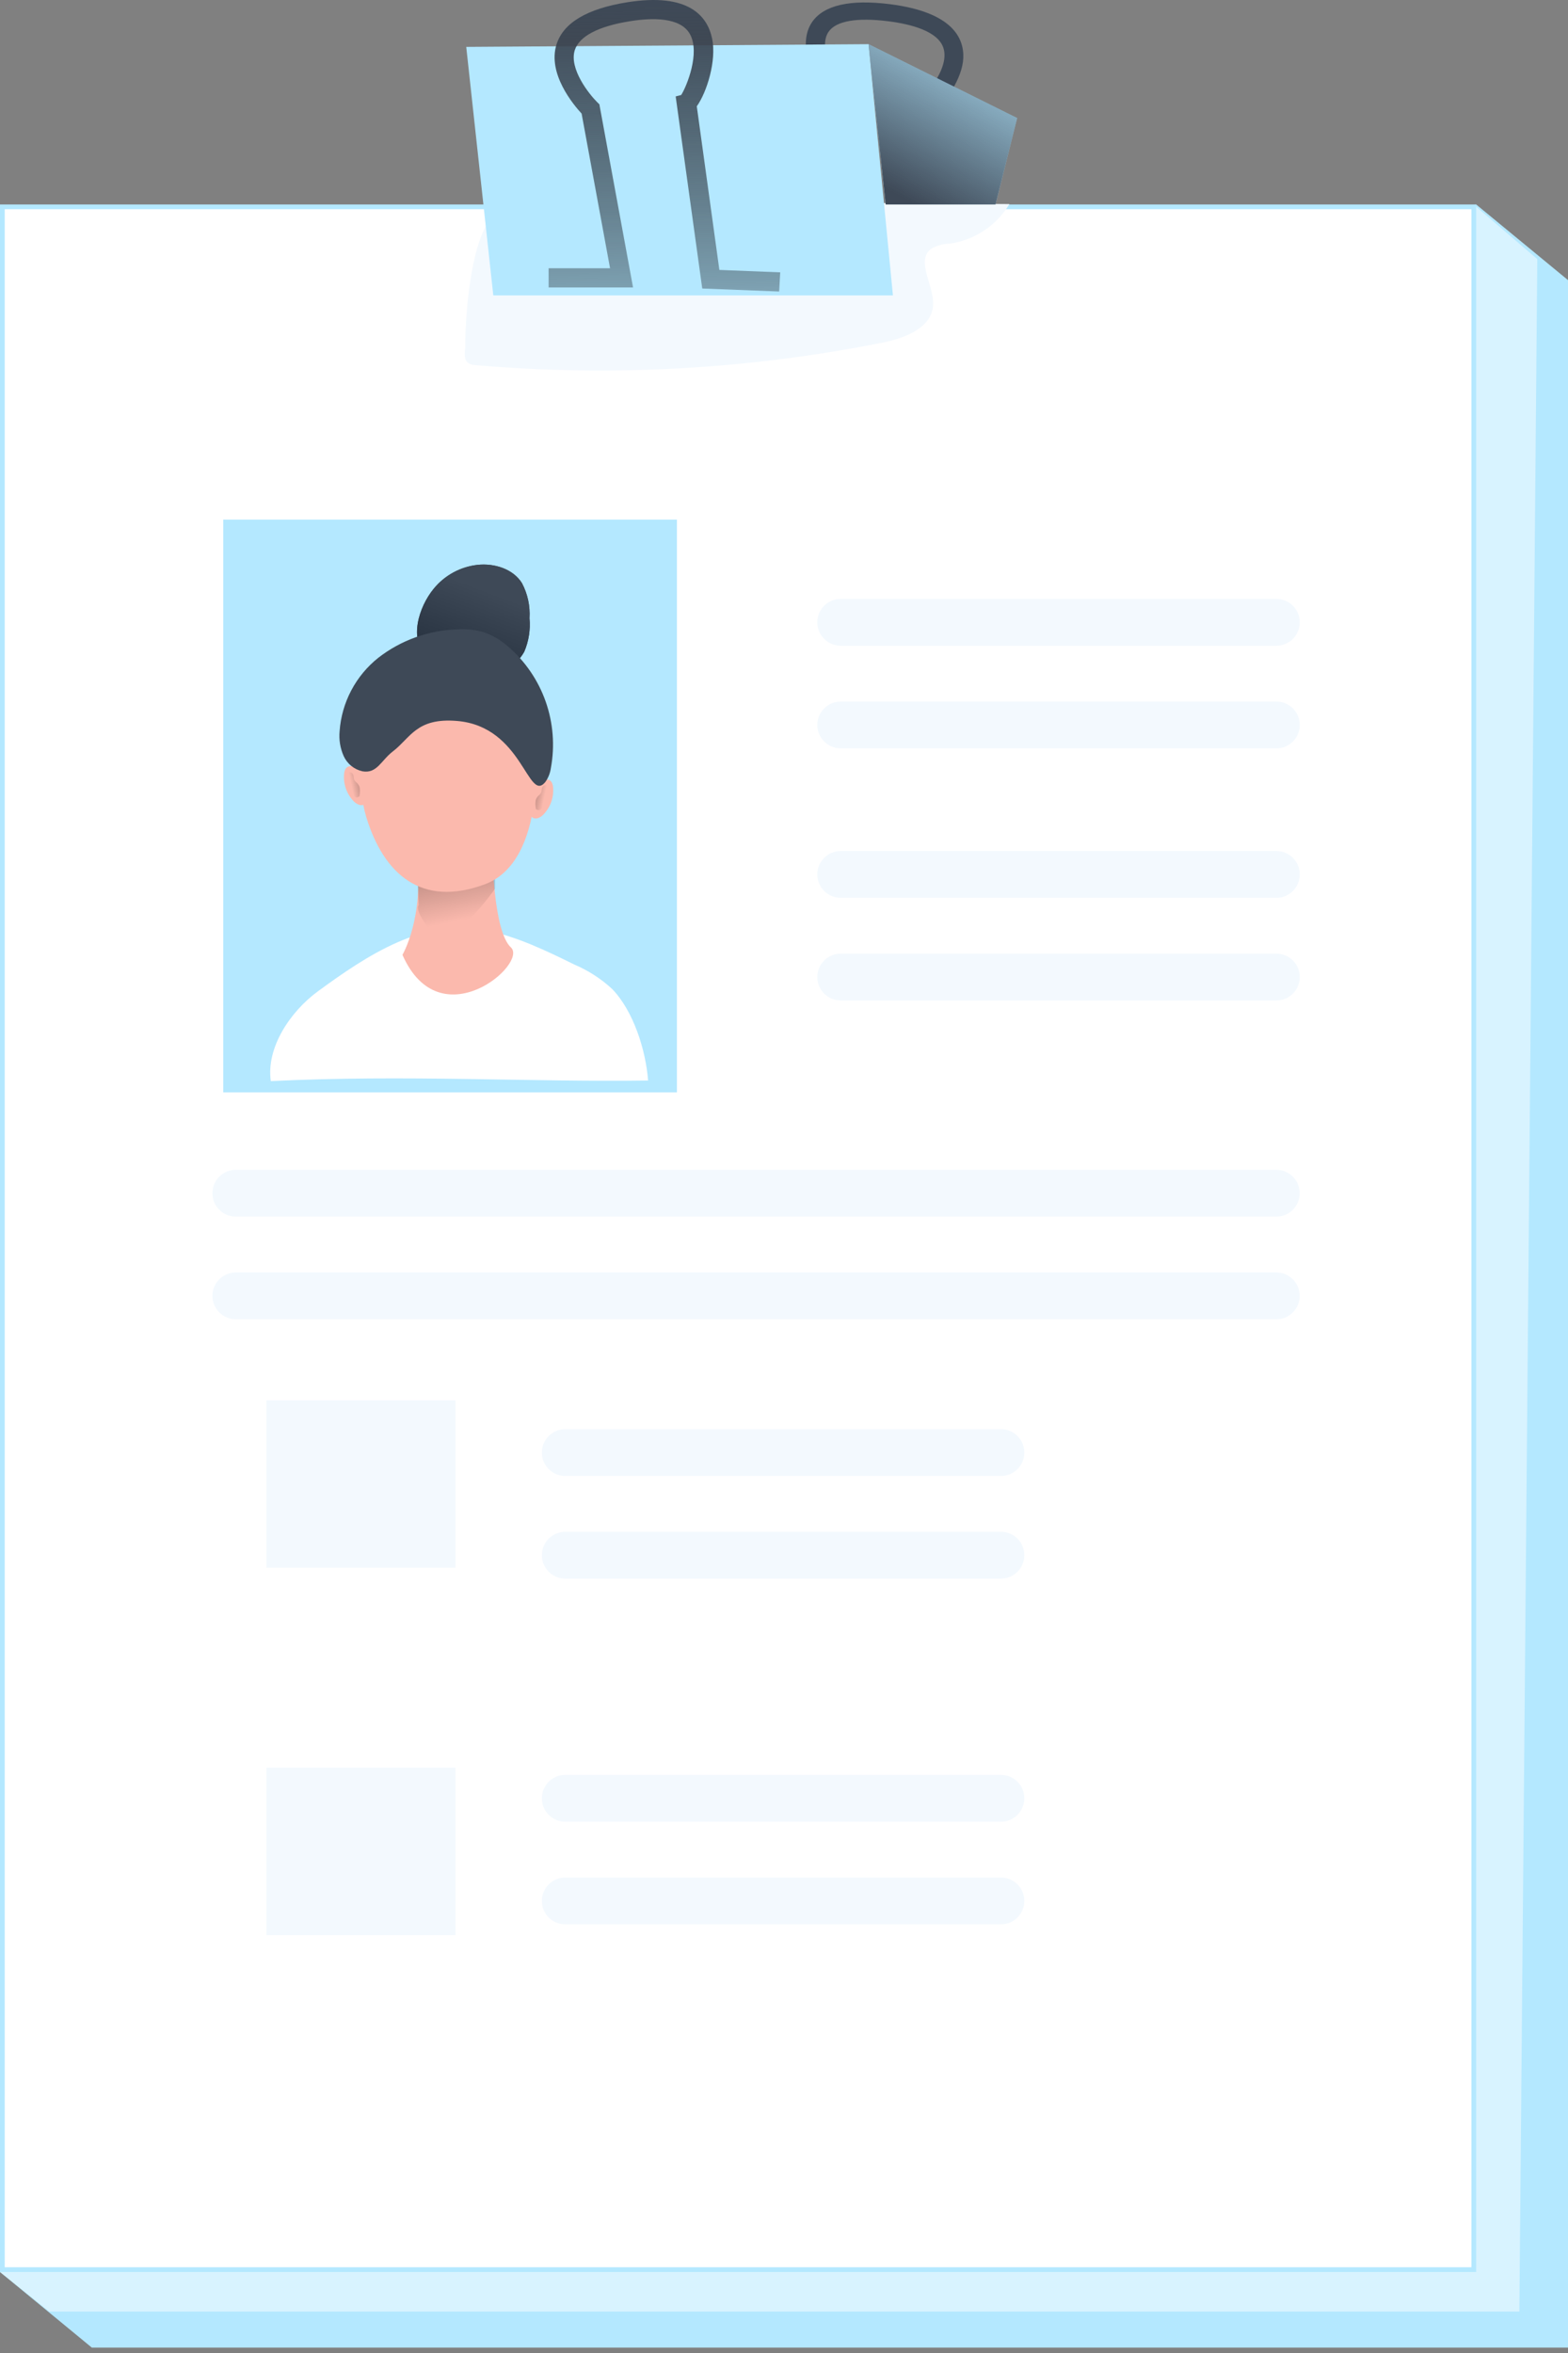 <svg width="166" height="249" viewBox="0 0 166 249" fill="none" xmlns="http://www.w3.org/2000/svg">
<rect x="0" y="0" width="166" height="249" fill="#808080" stroke="none"/>
<path d="M102.492 31.16L94.724 28.72L96.846 10.439H97.468C98.24 9.817 100.494 7.121 99.89 5.123C99.348 3.293 96.435 2.559 94.076 2.254C90.727 1.831 88.536 2.21 87.733 3.343C86.657 4.874 88.076 7.75 88.717 8.727L88.885 8.982L87.715 26.654L79.094 24.276L79.579 22.527L85.823 24.276L86.806 9.337C86.183 8.323 84.316 4.719 85.991 2.31C87.235 0.542 89.999 -0.087 94.219 0.443C100.811 1.283 102.075 4.009 101.981 6.15C101.888 8.292 100.076 10.918 98.713 11.896L96.902 27.457L103.052 29.386L102.492 31.16Z" fill="url(#paint0_linear_1_1383)"/>
<path d="M166 248.431H9.723L0 240.426L9.723 29.641L156.277 21.637L166 29.641V248.431Z" fill="#B4E8FF"/>
<path d="M160.852 244.616H5.217L0 240.426L5.148 28.882L156.105 21.723L162.748 27.417L160.852 244.616Z" fill="#D8F3FF"/>
<path d="M0.25 240.176V21.887H156.027V240.176H0.25Z" fill="white" stroke="#B4E8FF" stroke-width="0.5"/>
<path d="M49.247 36.862C49.166 37.416 49.129 38.107 49.577 38.418C49.821 38.565 50.101 38.643 50.386 38.642C64.783 39.888 79.283 39.083 93.453 36.252C95.787 35.785 98.613 34.714 98.781 32.343C98.937 30.239 96.914 27.668 98.545 26.349C99.156 25.982 99.855 25.787 100.568 25.782C101.861 25.594 103.096 25.12 104.184 24.397C105.272 23.674 106.186 22.718 106.861 21.599L65.997 21.27C62.026 21.238 54.793 19.57 51.955 23.137C49.758 25.869 49.247 33.613 49.247 36.862Z" fill="#F3F9FE"/>
<path d="M94.531 31.26H52.224L49.36 4.962L91.954 4.675L94.531 31.26Z" fill="#B4E8FF"/>
<path d="M91.953 4.675L107.683 12.493L105.392 21.637H93.765L91.953 4.675Z" fill="#B4E8FF"/>
<path d="M91.953 4.675L107.683 12.493L105.392 21.637H93.765L91.953 4.675Z" fill="url(#paint1_linear_1_1383)"/>
<path d="M82.487 30.849L74.345 30.532L71.532 10.203L72.117 10.053C72.696 9.144 74.152 5.584 73.038 3.605C72.03 1.799 69.023 1.868 66.677 2.248C63.334 2.783 61.318 3.841 60.851 5.304C60.228 7.271 62.351 9.947 63.222 10.812L63.453 11.037L67.019 30.419H58.081V28.39H64.585L61.573 12.02C60.726 11.105 57.931 7.794 58.921 4.688C59.643 2.416 62.145 0.922 66.391 0.243C72.963 -0.809 74.906 1.75 75.391 4.09C75.877 6.43 74.818 9.792 73.766 11.248L76.157 28.565L82.599 28.82L82.487 30.849Z" fill="url(#paint2_linear_1_1383)"/>
<path d="M71.662 54.987H23.634V115.595H71.662V54.987Z" fill="#B4E8FF"/>
<path d="M135.127 63.378H89.004C87.635 63.378 86.526 64.487 86.526 65.855C86.526 67.224 87.635 68.333 89.004 68.333H135.127C136.495 68.333 137.604 67.224 137.604 65.855C137.604 64.487 136.495 63.378 135.127 63.378Z" fill="#F3F9FE"/>
<path d="M135.127 74.24H89.004C87.635 74.24 86.526 75.349 86.526 76.717C86.526 78.085 87.635 79.194 89.004 79.194H135.127C136.495 79.194 137.604 78.085 137.604 76.717C137.604 75.349 136.495 74.24 135.127 74.24Z" fill="#F3F9FE"/>
<path d="M135.127 90.056H89.004C87.635 90.056 86.526 91.165 86.526 92.534C86.526 93.902 87.635 95.011 89.004 95.011H135.127C136.495 95.011 137.604 93.902 137.604 92.534C137.604 91.165 136.495 90.056 135.127 90.056Z" fill="#F3F9FE"/>
<path d="M135.127 100.918H89.004C87.635 100.918 86.526 102.027 86.526 103.395C86.526 104.763 87.635 105.872 89.004 105.872H135.127C136.495 105.872 137.604 104.763 137.604 103.395C137.604 102.027 136.495 100.918 135.127 100.918Z" fill="#F3F9FE"/>
<path d="M105.966 151.236H59.843C58.475 151.236 57.365 152.345 57.365 153.713C57.365 155.082 58.475 156.191 59.843 156.191H105.966C107.334 156.191 108.443 155.082 108.443 153.713C108.443 152.345 107.334 151.236 105.966 151.236Z" fill="#F3F9FE"/>
<path d="M105.966 162.098H59.843C58.475 162.098 57.365 163.207 57.365 164.575C57.365 165.943 58.475 167.053 59.843 167.053H105.966C107.334 167.053 108.443 165.943 108.443 164.575C108.443 163.207 107.334 162.098 105.966 162.098Z" fill="#F3F9FE"/>
<path d="M105.966 187.823H59.843C58.475 187.823 57.365 188.933 57.365 190.301C57.365 191.669 58.475 192.778 59.843 192.778H105.966C107.334 192.778 108.443 191.669 108.443 190.301C108.443 188.933 107.334 187.823 105.966 187.823Z" fill="#F3F9FE"/>
<path d="M105.966 198.685H59.843C58.475 198.685 57.365 199.794 57.365 201.163C57.365 202.531 58.475 203.64 59.843 203.64H105.966C107.334 203.64 108.443 202.531 108.443 201.163C108.443 199.794 107.334 198.685 105.966 198.685Z" fill="#F3F9FE"/>
<path d="M135.12 123.792H24.966C23.598 123.792 22.488 124.902 22.488 126.27C22.488 127.638 23.598 128.747 24.966 128.747H135.12C136.488 128.747 137.597 127.638 137.597 126.27C137.597 124.902 136.488 123.792 135.12 123.792Z" fill="#F3F9FE"/>
<path d="M135.12 134.654H24.966C23.598 134.654 22.488 135.763 22.488 137.132C22.488 138.5 23.598 139.609 24.966 139.609H135.12C136.488 139.609 137.597 138.5 137.597 137.132C137.597 135.763 136.488 134.654 135.12 134.654Z" fill="#F3F9FE"/>
<path d="M48.222 148.186H28.21V165.907H48.222V148.186Z" fill="#F3F9FE"/>
<path d="M48.222 187.064H28.21V204.785H48.222V187.064Z" fill="#F3F9FE"/>
<path d="M33.649 104.908C30.755 107.03 28.159 110.846 28.669 114.406C42.843 113.709 56.294 114.524 68.612 114.344C68.363 111.107 67.062 106.993 64.809 104.659C63.635 103.574 62.283 102.701 60.812 102.076C57.812 100.6 54.769 99.131 51.476 98.447C44.903 97.059 38.822 101.123 33.649 104.908Z" fill="white"/>
<path d="M58.547 83.259C58.601 83.779 58.544 84.304 58.379 84.8C58.213 85.296 57.944 85.751 57.588 86.135C57.423 86.332 57.208 86.482 56.966 86.57C55.721 86.975 55.665 84.46 56.02 83.744C56.443 82.929 58.36 81.641 58.547 83.259Z" fill="#FBB9AD"/>
<path d="M36.432 81.852C36.377 82.372 36.434 82.897 36.598 83.393C36.762 83.889 37.03 84.344 37.384 84.728C37.554 84.921 37.767 85.071 38.007 85.163C39.252 85.568 39.308 83.047 38.947 82.338C38.536 81.541 36.619 80.234 36.432 81.852Z" fill="#FBB9AD"/>
<path d="M45.911 62.307C47.069 60.883 48.742 59.973 50.567 59.774C52.335 59.587 54.302 60.197 55.248 61.691C55.859 62.837 56.139 64.13 56.057 65.426C56.167 66.627 55.979 67.838 55.509 68.949C54.935 69.997 53.999 70.8 52.876 71.209C50.287 72.229 47.231 71.401 45.226 69.559C43.222 67.716 44.343 64.212 45.911 62.307Z" fill="#3E4957"/>
<path d="M45.911 62.307C47.069 60.883 48.742 59.973 50.567 59.774C52.335 59.587 54.302 60.197 55.248 61.691C55.859 62.837 56.139 64.13 56.057 65.426C56.167 66.627 55.979 67.838 55.509 68.949C54.935 69.997 53.999 70.8 52.876 71.209C50.287 72.229 47.231 71.401 45.226 69.559C43.222 67.716 44.343 64.212 45.911 62.307Z" fill="url(#paint3_linear_1_1383)"/>
<path d="M52.136 90.293C52.136 90.293 52.21 98.521 54.084 100.252C55.958 101.982 46.577 110.068 42.606 101.042C42.606 101.042 44.915 97.146 44.125 90.579C43.334 84.012 52.136 90.293 52.136 90.293Z" fill="#FBB9AD"/>
<path d="M52.41 92.241V94.046C52.41 94.046 47.648 100.893 45.7 98.596C43.752 96.299 44.325 95.783 44.325 95.783L44.113 90.585L52.41 92.241Z" fill="url(#paint4_linear_1_1383)"/>
<path d="M56.674 78.528C56.674 78.528 58.043 91.089 51.327 93.579C44.611 96.069 40.608 92.496 38.766 86.433C36.924 80.371 39.743 68.134 46.858 69.322C53.972 70.511 56.674 78.528 56.674 78.528Z" fill="#FBB9AD"/>
<path d="M57.738 82.748C58.045 82.314 58.243 81.812 58.317 81.286C58.754 78.928 58.564 76.497 57.767 74.236C56.969 71.975 55.592 69.963 53.773 68.401C53.035 67.75 52.179 67.245 51.252 66.913C50.328 66.64 49.363 66.534 48.402 66.602C45.369 66.696 42.445 67.749 40.048 69.609C38.865 70.55 37.891 71.726 37.186 73.063C36.481 74.4 36.061 75.869 35.953 77.377C35.869 78.27 36.015 79.17 36.376 79.991C36.559 80.4 36.834 80.76 37.181 81.043C37.528 81.327 37.937 81.525 38.374 81.622C39.924 81.889 40.347 80.458 41.605 79.505C43.472 78.068 44.094 75.933 48.389 76.294C55.373 76.879 55.871 85.045 57.738 82.748Z" fill="#3E4957"/>
<path d="M37.676 82.749C37.594 82.674 37.529 82.582 37.483 82.481C37.455 82.363 37.438 82.242 37.434 82.12C37.417 82.001 37.36 81.891 37.272 81.809C37.224 81.77 37.168 81.745 37.108 81.734C37.049 81.723 36.987 81.727 36.929 81.746C36.88 81.769 36.837 81.802 36.801 81.843C36.766 81.884 36.74 81.931 36.724 81.983C36.697 82.087 36.682 82.193 36.68 82.3C36.638 82.714 36.7 83.131 36.861 83.514C37.013 83.778 37.209 84.013 37.44 84.211C37.48 84.26 37.529 84.301 37.584 84.331C37.64 84.361 37.701 84.379 37.763 84.386C37.844 84.38 37.922 84.352 37.987 84.305C38.018 84.289 38.045 84.268 38.068 84.243C38.074 84.212 38.074 84.18 38.068 84.149C38.121 83.865 38.121 83.574 38.068 83.29C37.995 83.074 37.858 82.885 37.676 82.749Z" fill="url(#paint5_linear_1_1383)"/>
<path d="M57.115 84.099C57.197 84.024 57.263 83.933 57.308 83.832C57.337 83.716 57.354 83.597 57.358 83.477C57.373 83.356 57.433 83.245 57.526 83.166C57.57 83.124 57.625 83.096 57.684 83.084C57.744 83.072 57.805 83.077 57.862 83.097C57.91 83.121 57.953 83.154 57.989 83.195C58.024 83.235 58.051 83.283 58.068 83.334C58.095 83.439 58.109 83.548 58.111 83.657C58.153 84.071 58.091 84.488 57.931 84.871C57.778 85.132 57.582 85.366 57.352 85.562C57.27 85.66 57.154 85.725 57.028 85.743C56.947 85.735 56.869 85.705 56.804 85.655C56.771 85.644 56.743 85.622 56.723 85.593C56.717 85.562 56.717 85.531 56.723 85.5C56.67 85.218 56.67 84.929 56.723 84.647C56.796 84.43 56.933 84.239 57.115 84.099Z" fill="url(#paint6_linear_1_1383)"/>
<defs>
<linearGradient id="paint0_linear_1_1383" x1="86.842" y1="41.788" x2="98.049" y2="-0.32" gradientUnits="userSpaceOnUse">
<stop stop-color="#3E4957"/>
<stop offset="0.95" stop-color="#3E4957"/>
</linearGradient>
<linearGradient id="paint1_linear_1_1383" x1="104.813" y1="1.712" x2="94.238" y2="21.438" gradientUnits="userSpaceOnUse">
<stop stop-color="#3E4957" stop-opacity="0"/>
<stop offset="0.95" stop-color="#3E4957"/>
</linearGradient>
<linearGradient id="paint2_linear_1_1383" x1="70.592" y1="46.697" x2="69.826" y2="-2.091" gradientUnits="userSpaceOnUse">
<stop stop-color="#010101" stop-opacity="0"/>
<stop offset="0.95" stop-color="#3E4957"/>
</linearGradient>
<linearGradient id="paint3_linear_1_1383" x1="51.631" y1="62.563" x2="48.98" y2="69.596" gradientUnits="userSpaceOnUse">
<stop stop-color="#3E4957"/>
<stop offset="0.95" stop-color="#2A3543"/>
</linearGradient>
<linearGradient id="paint4_linear_1_1383" x1="49.622" y1="100.582" x2="44.206" y2="73.835" gradientUnits="userSpaceOnUse">
<stop offset="0.12" stop-color="#010101" stop-opacity="0"/>
<stop offset="0.95" stop-color="#010101"/>
</linearGradient>
<linearGradient id="paint5_linear_1_1383" x1="36.525" y1="83.24" x2="42.027" y2="82.095" gradientUnits="userSpaceOnUse">
<stop offset="0.12" stop-color="#010101" stop-opacity="0"/>
<stop offset="0.95" stop-color="#010101"/>
</linearGradient>
<linearGradient id="paint6_linear_1_1383" x1="58.292" y1="84.591" x2="52.789" y2="83.452" gradientUnits="userSpaceOnUse">
<stop offset="0.12" stop-color="#010101" stop-opacity="0"/>
<stop offset="0.95" stop-color="#010101"/>
</linearGradient>
</defs>
</svg>
